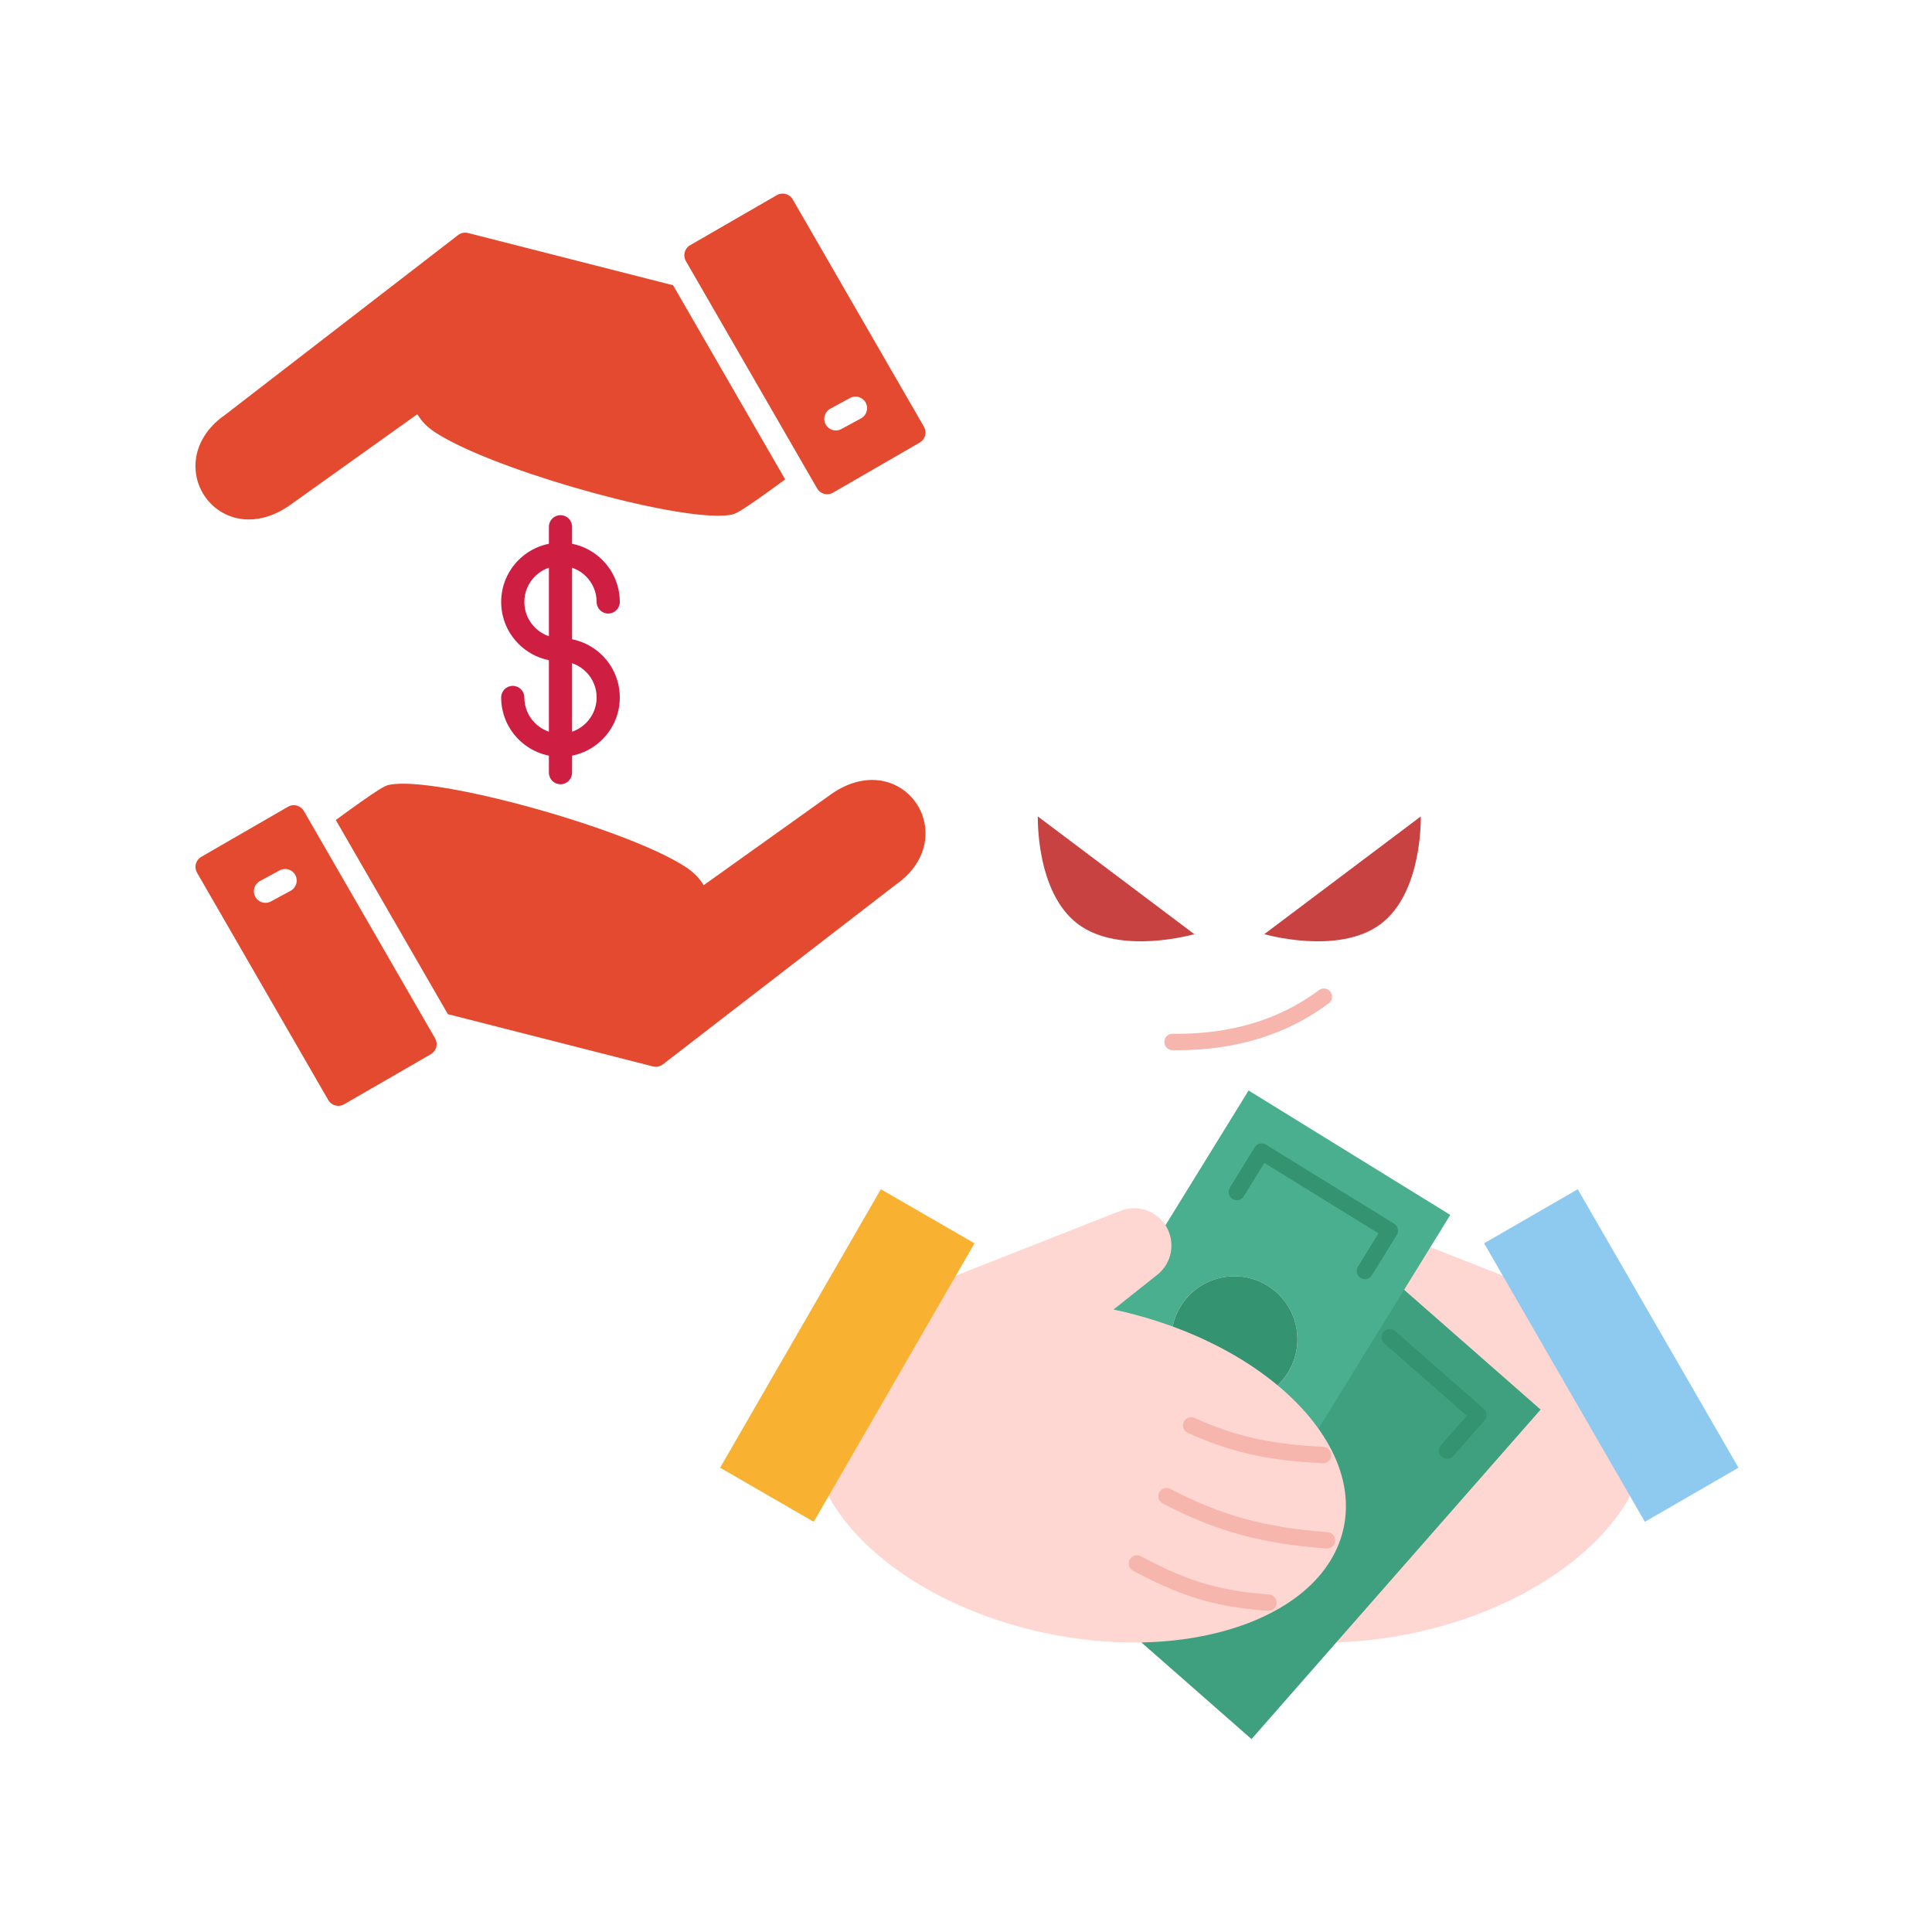<svg xmlns="http://www.w3.org/2000/svg" xmlns:xlink="http://www.w3.org/1999/xlink" width="1920" zoomAndPan="magnify" viewBox="0 0 1440 1440" height="1920" preserveAspectRatio="xMidYMid meet" version="1.0"><defs><clipPath id="2044419fed"><path d="M 850 961 L 1149 961 L 1149 1296.285 L 850 1296.285 Z M 850 961 " clip-rule="nonzero"/></clipPath><clipPath id="46c8261f56"><path d="M 536.371 886 L 727 886 L 727 1135 L 536.371 1135 Z M 536.371 886 " clip-rule="nonzero"/></clipPath><clipPath id="2524dafda5"><path d="M 942 608.535 L 1059 608.535 L 1059 702 L 942 702 Z M 942 608.535 " clip-rule="nonzero"/></clipPath><clipPath id="9e560d1de3"><path d="M 773 608.535 L 891 608.535 L 891 702 L 773 702 Z M 773 608.535 " clip-rule="nonzero"/></clipPath><clipPath id="67d81bbe3b"><path d="M 145 600 L 326 600 L 326 824.25 L 145 824.25 Z M 145 600 " clip-rule="nonzero"/></clipPath></defs><path fill="#ffd7d2" d="M 1120.07 950.789 L 1066.141 929.543 L 868.652 913.27 C 863.465 905.156 854.543 900.52 845.301 900.52 C 841.887 900.52 838.445 901.148 835.109 902.465 L 712.422 950.789 C 645.102 969.555 620.227 1031.152 617.543 1115.141 C 642.32 1160.602 702.629 1200.875 778.547 1217.086 C 803.383 1222.383 827.762 1224.648 850.75 1224.188 L 996.051 1224.129 C 1014.754 1223.594 1034.203 1221.297 1053.945 1217.086 C 1129.863 1200.875 1190.172 1160.602 1214.949 1115.141 C 1233.043 1023.613 1193.16 974.934 1120.07 950.789 Z M 1120.07 950.789 " fill-opacity="1" fill-rule="nonzero"/><path fill="#349370" d="M 944.695 958.242 C 966.762 971.867 973.617 1000.797 960.012 1022.887 C 957.777 1026.496 955.133 1029.711 952.18 1032.48 C 931.152 1015.016 904.523 999.863 874.039 988.719 L 874.039 988.703 C 875.109 983.484 877.117 978.355 880.07 973.566 C 893.688 951.477 922.613 944.621 944.695 958.242 Z M 944.695 958.242 " fill-opacity="1" fill-rule="nonzero"/><g clip-path="url(#2044419fed)"><path fill="#3fa07f" d="M 1000.645 967.641 L 1046.539 961.32 L 1148.289 1050.621 L 996.051 1224.129 L 932.805 1296.223 L 850.75 1224.203 L 850.75 1224.188 C 893.336 1223.363 931.184 1213.199 958.512 1195.75 L 958.527 1195.75 C 977.168 1183.84 990.91 1168.547 997.934 1150.5 C 999.434 1146.672 1000.613 1142.723 1001.484 1138.652 C 1005.172 1121.371 1002.723 1103.691 995.18 1086.547 C 991.938 1079.184 987.758 1071.914 982.707 1064.84 Z M 1000.645 967.641 " fill-opacity="1" fill-rule="nonzero"/></g><path fill="#4aaf8f" d="M 868.668 913.254 L 930.617 812.793 L 1080.938 905.523 L 1066.141 929.543 L 1046.539 961.32 L 1028.633 990.371 L 982.707 1064.84 C 981.684 1063.387 980.613 1061.949 979.508 1060.512 C 971.965 1050.715 962.781 1041.301 952.18 1032.484 C 955.133 1029.711 957.777 1026.496 960.012 1022.887 C 973.617 1000.797 966.762 971.867 944.695 958.242 C 922.613 944.621 893.688 951.477 880.07 973.566 C 877.117 978.355 875.109 983.484 874.039 988.703 L 874.039 988.719 C 860.098 983.605 845.363 979.32 829.965 976.047 L 862.594 950.129 C 873.457 941.512 876.305 926.191 869.266 914.234 C 869.066 913.914 868.883 913.594 868.652 913.27 Z M 868.668 913.254 " fill-opacity="1" fill-rule="nonzero"/><g clip-path="url(#46c8261f56)"><path fill="#f9b132" d="M 726.332 926.695 L 712.422 950.789 L 617.543 1115.141 L 606.508 1134.258 L 536.727 1093.957 L 656.535 886.391 Z M 726.332 926.695 " fill-opacity="1" fill-rule="nonzero"/></g><path fill="#8ecaef" d="M 1175.957 886.391 L 1295.766 1093.957 L 1225.984 1134.258 L 1214.949 1115.141 L 1120.07 950.789 L 1106.16 926.695 Z M 1175.957 886.391 " fill-opacity="1" fill-rule="nonzero"/><g clip-path="url(#2524dafda5)"><path fill="#c84242" d="M 1058.949 608.535 C 1058.949 608.535 1060.602 665.02 1029.121 688.684 C 997.645 712.348 942.324 696.262 942.324 696.262 Z M 1058.949 608.535 " fill-opacity="1" fill-rule="nonzero"/></g><g clip-path="url(#9e560d1de3)"><path fill="#c84242" d="M 773.543 608.535 L 890.168 696.262 C 890.168 696.262 834.848 712.348 803.371 688.684 C 771.891 665.02 773.543 608.535 773.543 608.535 Z M 773.543 608.535 " fill-opacity="1" fill-rule="nonzero"/></g><path fill="#f7b6ad" d="M 882.234 1059.867 C 880.84 1062.945 882.207 1066.574 885.285 1067.969 C 917.152 1082.418 944.387 1088.555 985.762 1090.613 C 985.867 1090.617 985.969 1090.621 986.07 1090.621 C 989.312 1090.621 992.02 1088.074 992.18 1084.801 C 992.348 1081.426 989.746 1078.551 986.371 1078.383 C 946.688 1076.406 920.66 1070.562 890.336 1056.816 C 887.262 1055.418 883.633 1056.785 882.234 1059.867 Z M 882.234 1059.867 " fill-opacity="1" fill-rule="nonzero"/><path fill="#f7b6ad" d="M 989.512 1141.953 C 942.953 1138.551 910.082 1129.516 872.273 1109.73 C 869.273 1108.164 865.578 1109.32 864.012 1112.316 C 862.445 1115.312 863.602 1119.012 866.598 1120.578 C 906.027 1141.211 940.238 1150.629 988.617 1154.164 C 988.77 1154.176 988.922 1154.184 989.07 1154.184 C 992.25 1154.184 994.934 1151.727 995.168 1148.508 C 995.414 1145.137 992.883 1142.199 989.512 1141.953 Z M 989.512 1141.953 " fill-opacity="1" fill-rule="nonzero"/><path fill="#f7b6ad" d="M 945.844 1188.438 C 905.012 1185.484 881.605 1176.512 850.23 1159.906 C 847.242 1158.32 843.535 1159.465 841.957 1162.453 C 840.379 1165.441 841.516 1169.148 844.508 1170.73 C 877.395 1188.133 901.957 1197.539 944.961 1200.652 C 945.109 1200.66 945.258 1200.668 945.406 1200.668 C 948.586 1200.668 951.273 1198.207 951.508 1194.984 C 951.75 1191.613 949.215 1188.684 945.844 1188.438 Z M 945.844 1188.438 " fill-opacity="1" fill-rule="nonzero"/><path fill="#349370" d="M 1041.812 915.855 C 1041.438 914.273 1040.453 912.906 1039.07 912.055 L 943.59 853.152 C 942.211 852.301 940.543 852.031 938.965 852.406 C 937.387 852.781 936.02 853.77 935.168 855.152 L 916.652 885.199 C 914.879 888.078 915.773 891.848 918.652 893.625 C 921.531 895.398 925.301 894.504 927.074 891.621 L 942.379 866.789 L 1027.43 919.262 L 1012.117 944.082 C 1010.34 946.957 1011.234 950.73 1014.109 952.508 C 1015.109 953.125 1016.223 953.422 1017.32 953.422 C 1019.371 953.422 1021.375 952.391 1022.535 950.516 L 1041.066 920.48 C 1041.918 919.098 1042.188 917.434 1041.812 915.855 Z M 1041.812 915.855 " fill-opacity="1" fill-rule="nonzero"/><path fill="#349370" d="M 1105.91 1050.059 L 1039.895 992.109 C 1037.352 989.879 1033.484 990.133 1031.254 992.672 C 1029.023 995.215 1029.277 999.082 1031.816 1001.312 L 1093.23 1055.223 L 1073.98 1077.148 C 1071.75 1079.691 1072 1083.559 1074.539 1085.789 C 1075.703 1086.809 1077.145 1087.312 1078.578 1087.312 C 1080.277 1087.312 1081.969 1086.609 1083.18 1085.23 L 1106.473 1058.703 C 1107.543 1057.484 1108.086 1055.887 1107.98 1054.266 C 1107.879 1052.645 1107.129 1051.133 1105.91 1050.059 Z M 1105.91 1050.059 " fill-opacity="1" fill-rule="nonzero"/><path fill="#f7b6ad" d="M 873.875 782.746 C 875.086 782.766 876.285 782.773 877.484 782.773 C 921.387 782.773 959.359 771.016 990.383 747.805 C 993.09 745.781 993.645 741.941 991.617 739.234 C 989.594 736.523 985.758 735.973 983.051 737.996 C 953.395 760.184 916.707 771.125 874.051 770.5 C 870.641 770.426 867.891 773.152 867.84 776.531 C 867.793 779.918 870.496 782.695 873.875 782.746 Z M 873.875 782.746 " fill-opacity="1" fill-rule="nonzero"/><path fill="#ce1e42" d="M 417.75 584.543 C 412.98 584.543 409.117 580.68 409.117 575.914 L 409.117 392.602 C 409.117 387.832 412.98 383.969 417.75 383.969 C 422.516 383.969 426.379 387.832 426.379 392.602 L 426.379 575.914 C 426.379 580.68 422.516 584.543 417.75 584.543 Z M 417.75 584.543 " fill-opacity="1" fill-rule="evenodd"/><path fill="#ce1e42" d="M 417.75 564.055 C 393.371 564.055 373.543 544.219 373.543 519.84 C 373.543 515.07 377.406 511.207 382.172 511.207 C 386.941 511.207 390.805 515.07 390.805 519.84 C 390.805 534.699 402.895 546.789 417.75 546.789 C 432.609 546.789 444.699 534.699 444.699 519.84 C 444.699 504.98 432.609 492.887 417.75 492.887 C 393.375 492.887 373.543 473.051 373.543 448.672 C 373.543 424.289 393.375 404.453 417.75 404.453 C 442.125 404.453 461.961 424.289 461.961 448.672 C 461.961 453.438 458.094 457.305 453.328 457.305 C 448.562 457.305 444.695 453.438 444.695 448.672 C 444.695 433.812 432.609 421.719 417.75 421.719 C 402.895 421.719 390.805 433.809 390.805 448.672 C 390.805 463.531 402.895 475.621 417.75 475.621 C 442.129 475.621 461.961 495.457 461.961 519.84 C 461.961 544.219 442.129 564.055 417.75 564.055 Z M 417.75 564.055 " fill-opacity="1" fill-rule="evenodd"/><path fill="#e34a2f" d="M 488.789 795.113 C 488.074 795.113 487.359 795.027 486.656 794.848 L 333.812 755.891 L 250.289 611.195 C 284.262 586.285 287.285 585.605 289.785 585.043 C 323.215 577.48 468.402 617.77 511.699 646.641 C 517.422 650.453 521.594 654.957 524.453 659.793 L 619.258 592.113 C 634.996 580.875 652.34 578.281 666.844 584.992 C 679.723 590.949 688.473 603.5 689.68 617.75 C 691.02 633.574 683.035 648.699 667.773 659.273 L 494.059 793.316 C 492.531 794.496 490.676 795.113 488.789 795.113 Z M 488.789 795.113 " fill-opacity="1" fill-rule="evenodd"/><g clip-path="url(#67d81bbe3b)"><path fill="#e34a2f" d="M 252.152 824.242 C 249.172 824.242 246.27 822.695 244.672 819.922 L 146.84 650.441 C 145.691 648.457 145.383 646.102 145.977 643.887 C 146.57 641.68 148.016 639.793 150 638.648 L 214.68 601.297 C 218.805 598.91 224.086 600.332 226.469 604.457 L 324.301 773.941 C 325.449 775.922 325.758 778.281 325.164 780.492 C 324.57 782.703 323.125 784.59 321.141 785.73 L 256.461 823.082 C 255.105 823.871 253.617 824.242 252.152 824.242 Z M 197.863 672.91 C 194.801 672.91 191.832 671.277 190.27 668.395 C 187.996 664.203 189.551 658.961 193.742 656.688 L 208.414 648.727 C 212.602 646.453 217.844 648.008 220.117 652.199 C 222.391 656.391 220.836 661.633 216.645 663.902 L 201.973 671.863 C 200.664 672.574 199.254 672.91 197.863 672.91 Z M 197.863 672.91 " fill-opacity="1" fill-rule="evenodd"/></g><path fill="#e34a2f" d="M 535.152 384.402 C 488.793 384.402 363.492 348.34 323.801 321.879 C 318.078 318.066 313.906 313.559 311.047 308.723 L 216.242 376.402 C 206.254 383.531 195.617 387.184 185.473 387.184 C 179.633 387.184 173.957 385.977 168.656 383.523 C 155.777 377.566 147.027 365.016 145.824 350.77 C 144.484 334.941 152.465 319.82 167.73 309.242 L 341.438 175.199 C 343.539 173.578 346.273 173.012 348.844 173.668 L 501.684 212.621 L 585.211 357.324 C 551.234 382.227 548.215 382.91 545.719 383.473 C 542.93 384.102 539.363 384.402 535.152 384.402 Z M 535.152 384.402 " fill-opacity="1" fill-rule="evenodd"/><path fill="#e34a2f" d="M 616.512 368.375 C 613.527 368.375 610.629 366.828 609.031 364.059 L 511.199 194.574 C 508.816 190.445 510.23 185.164 514.355 182.781 L 579.039 145.43 C 581.02 144.285 583.379 143.973 585.59 144.566 C 587.801 145.16 589.688 146.609 590.828 148.594 L 688.664 318.078 C 689.809 320.059 690.121 322.414 689.527 324.629 C 688.934 326.84 687.488 328.723 685.504 329.871 L 620.82 367.219 C 619.461 368 617.977 368.375 616.512 368.375 Z M 622.977 320.836 C 619.914 320.836 616.949 319.203 615.383 316.316 C 613.109 312.129 614.668 306.887 618.855 304.613 L 633.531 296.652 C 637.723 294.375 642.961 295.93 645.234 300.121 C 647.504 304.312 645.949 309.555 641.762 311.828 L 627.086 319.789 C 625.777 320.5 624.367 320.836 622.977 320.836 Z M 622.977 320.836 " fill-opacity="1" fill-rule="evenodd"/></svg>